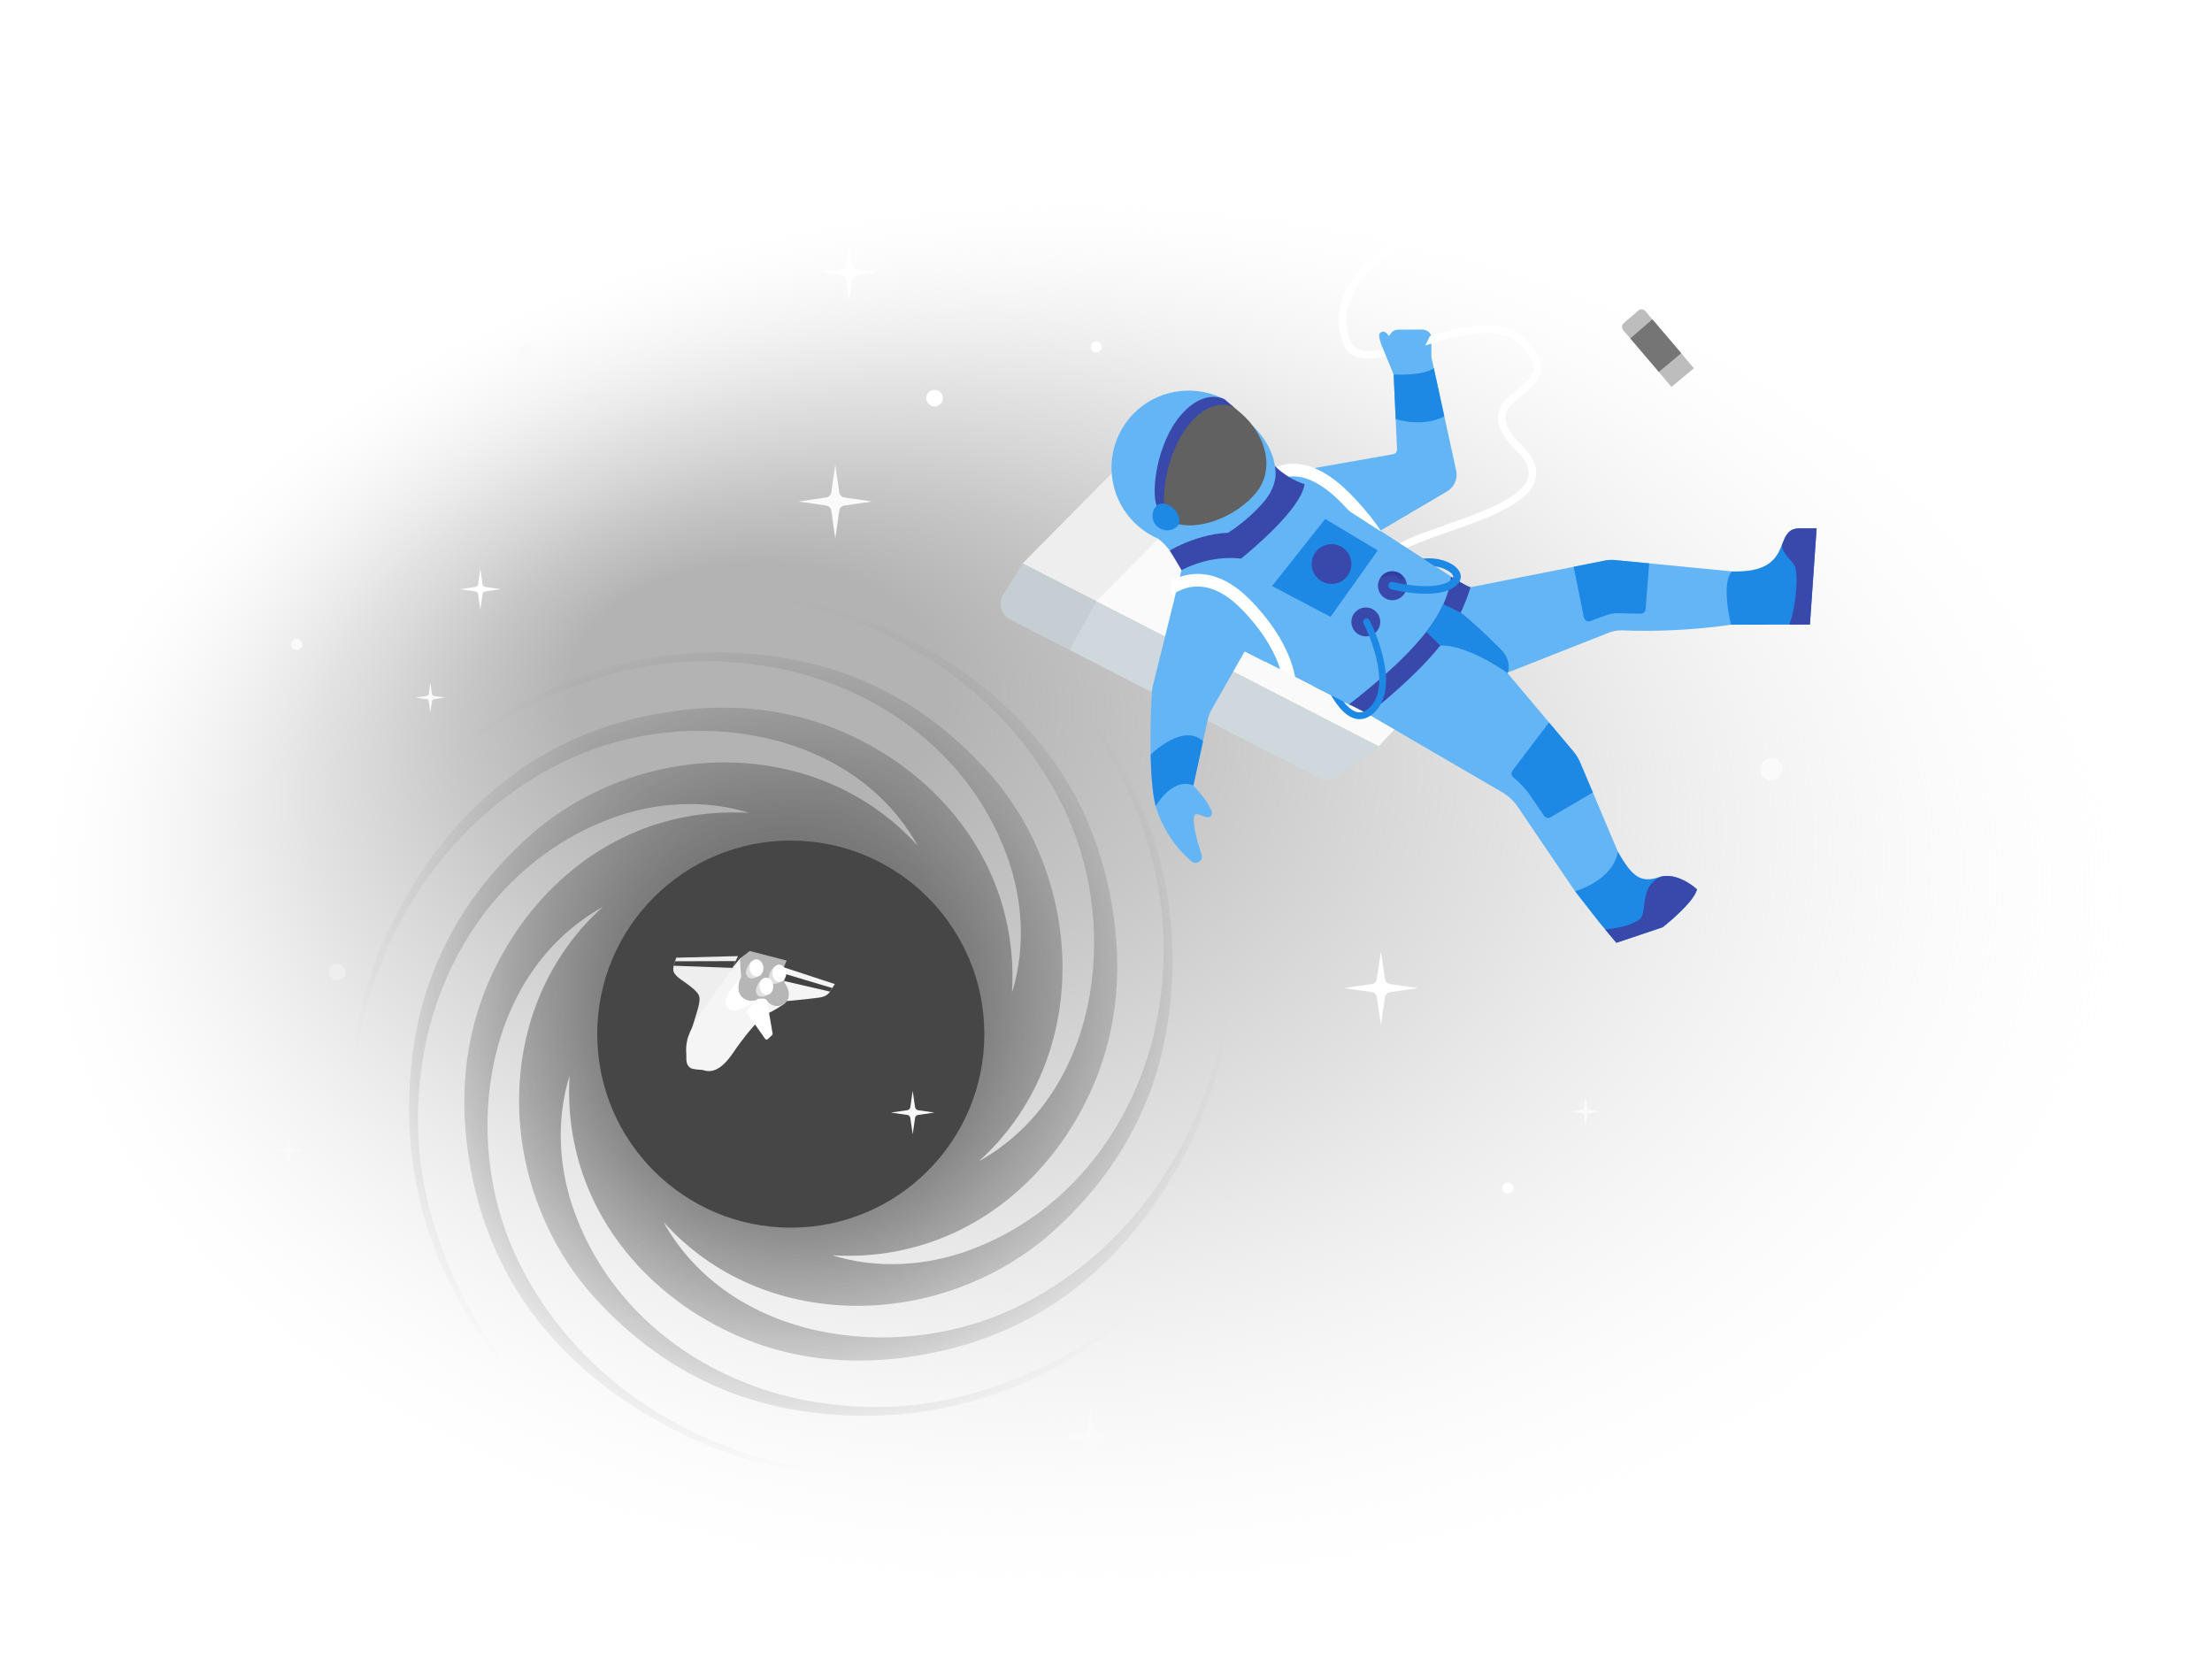 <?xml version="1.0" encoding="UTF-8" standalone="no"?>
<!-- Generator: Adobe Illustrator 22.1.0, SVG Export Plug-In . SVG Version: 6.00 Build 0)  -->

<svg
   xmlns:dc="http://purl.org/dc/elements/1.1/"
   xmlns:cc="http://creativecommons.org/ns#"
   xmlns:rdf="http://www.w3.org/1999/02/22-rdf-syntax-ns#"
   xmlns:svg="http://www.w3.org/2000/svg"
   xmlns="http://www.w3.org/2000/svg"
   xmlns:sodipodi="http://sodipodi.sourceforge.net/DTD/sodipodi-0.dtd"
   xmlns:inkscape="http://www.inkscape.org/namespaces/inkscape"
   version="1.1"
   id="Layer_14"
   x="0px"
   y="0px"
   viewBox="0 0 800 600"
   style="enable-background:new 0 0 800 600;"
   xml:space="preserve"
   sodipodi:docname="500.svg"
   inkscape:version="0.92.4 (5da689c313, 2019-01-14)"><defs
   id="defs211" /><sodipodi:namedview
   pagecolor="#ffffff"
   bordercolor="#666666"
   borderopacity="1"
   objecttolerance="10"
   gridtolerance="10"
   guidetolerance="10"
   inkscape:pageopacity="0"
   inkscape:pageshadow="2"
   inkscape:window-width="1920"
   inkscape:window-height="1017"
   id="namedview209"
   showgrid="false"
   inkscape:zoom="0.39333333"
   inkscape:cx="523.34342"
   inkscape:cy="596.49093"
   inkscape:window-x="-8"
   inkscape:window-y="-8"
   inkscape:window-maximized="1"
   inkscape:current-layer="Layer_14" />
<rect
   style="fill:#FFFFFF;"
   width="800"
   height="600"
   id="rect2" />
<g
   id="g206">
	
		<radialGradient
   id="SVGID_1_"
   cx="857.524"
   cy="-107.602"
   r="358.279"
   fx="721.61"
   fy="23.601"
   gradientTransform="matrix(1.094 0 0 -0.733 -541.101 249.661)"
   gradientUnits="userSpaceOnUse">
		<stop
   offset="0.173"
   style="stop-color:#B3B3B3"
   id="stop4" />
		<stop
   offset="0.34"
   style="stop-color:#B9B9B9;stop-opacity:0.798"
   id="stop6" />
		<stop
   offset="0.557"
   style="stop-color:#C9C9C9;stop-opacity:0.536"
   id="stop8" />
		<stop
   offset="0.8"
   style="stop-color:#E4E4E4;stop-opacity:0.241"
   id="stop10" />
		<stop
   offset="1"
   style="stop-color:#FFFFFF;stop-opacity:0"
   id="stop12" />
	</radialGradient>
	<rect
   y="57"
   style="fill:url(#SVGID_1_);"
   width="800"
   height="543"
   id="rect15" />
	<g
   id="g38">
		<g
   id="g36">
			
				<radialGradient
   id="SVGID_2_"
   cx="286"
   cy="226"
   r="159.206"
   gradientTransform="matrix(1 0 0 -1 0 600)"
   gradientUnits="userSpaceOnUse">
				<stop
   offset="0"
   style="stop-color:#424242"
   id="stop17" />
				<stop
   offset="0.463"
   style="stop-color:#444444;stop-opacity:0.537"
   id="stop19" />
				<stop
   offset="0.629"
   style="stop-color:#4B4B4B;stop-opacity:0.371"
   id="stop21" />
				<stop
   offset="0.748"
   style="stop-color:#565656;stop-opacity:0.252"
   id="stop23" />
				<stop
   offset="0.844"
   style="stop-color:#676767;stop-opacity:0.156"
   id="stop25" />
				<stop
   offset="0.925"
   style="stop-color:#7D7D7D;stop-opacity:0.075"
   id="stop27" />
				<stop
   offset="0.997"
   style="stop-color:#989898;stop-opacity:0.003"
   id="stop29" />
				<stop
   offset="1"
   style="stop-color:#999999;stop-opacity:0"
   id="stop31" />
			</radialGradient>
			<path
   style="fill:url(#SVGID_2_);"
   d="M206,389c-5,16-4,34,2,50c13,35,44,59,81,67c20,4,39,4,59-1c31-8,57-24,78-47     c-33,40-84,61-138,52c-30-5-55-20-75-43c-34-40-35-103,5-139c-43,24-51,83-32,125c24,53,82,83,139,80c-18,0-36,0-54-5     c-17-5-31-12-46-22c-27-19-45-43-53-75c-8-33-5-66,16-96c20-28,50-43,83-41c-16-5-34-4-50,2c-35,13-59,44-67,81c-4,20-4,39,1,59     c8,31,24,57,47,78c-40-33-61-84-52-138c5-30,20-55,43-75c40-34,103-35,139,5c-24-43-83-51-125-32c-53,24-83,82-80,139     c0-18,0-36,5-54c5-17,12-31,22-46c19-27,43-45,75-53c33-8,66-5,96,16c28,20,43,50,41,83c5-16,4-34-2-50c-13-35-44-59-81-67     c-20-4-39-4-59,1c-31,8-57,24-78,47c33-40,84-61,138-52c30,5,55,20,75,43c34,40,35,103-5,139c43-24,51-83,32-125     c-24-53-82-83-139-80c18,0,36,0,54,5c17,5,31,12,46,22c27,19,45,43,53,75c8,33,5,66-16,96c-20,28-50,43-83,41c16,5,34,4,50-2     c35-13,59-44,67-81c4-20,4-39-1-59c-8-31-24-57-47-78c40,33,61,84,52,138c-5,30-20,55-43,75c-40,34-103,35-139-5     c24,43,83,51,125,32c53-24,83-82,80-139c0,18,0,36-5,54c-5,17-12,31-22,46c-19,27-43,45-75,53c-33,8-66,5-96-16     C219,452,204,422,206,389L206,389z"
   id="path34" />
		</g>
	</g>
	<circle
   style="fill:#464646;"
   cx="286"
   cy="374"
   r="70"
   id="circle40" />
	<g
   id="g136">
		<polygon
   style="fill:#EEEEEE;"
   points="498.583,269.881 369.816,203.77 427.497,145.536 524.192,242.521   "
   id="polygon42" />
		<path
   style="fill:#C4CED3;"
   d="M477.378,281.502l-112.142-57.537c-3.204-1.644-4.37-5.652-2.519-8.66l7.098-11.535l128.767,66.111    l-14.812,11.118C481.938,282.374,479.459,282.569,477.378,281.502z"
   id="path44" />
		<polyline
   style="fill:#FAFAFA;"
   points="448.839,164.689 396.478,217.458 498.583,269.881 504.273,263.802   "
   id="polyline46" />
		<path
   style="fill:#CFD8DC;"
   d="M386.888,235.073l0.006,0.006l90.485,46.426c2.077,1.065,4.556,0.868,6.393-0.503l14.812-11.119    l-102.11-52.425L386.888,235.073z"
   id="path48" />
		<path
   style="fill:#64B5F6;"
   d="M504.036,135.435l-2.979-11.236c-0.095-0.358-0.026-0.74,0.189-1.041l1.806-2.538    c0.599-0.842,1.568-1.343,2.601-1.344l8.825-0.016c1.767-0.003,3.202,1.426,3.205,3.193l0.012,6.743l1.03,4.722l-7.997,5.157    L504.036,135.435z"
   id="path50" />
		<path
   style="fill:none;stroke:#FFFFFF;stroke-width:2.739;stroke-linecap:square;stroke-miterlimit:10;"
   d="M502.292,200.684    c10.349-10.387,68.943-16.904,47.155-38.613c-21.789-21.709,21.093-18.681,1.172-38.528    c-15.675-15.617-57.245,15.335-63.303,0.723c-13.408-32.345,55.474-71.462,107.072-5.006"
   id="path52" />
		<path
   style="fill:#1E88E5;"
   d="M569.626,322.353l8.72,11.169l6.228,7.445l16.767-5.623c0,0,11.169-8.72,12.403-13.693    c0,0-7.083-6.658-13.84-4.391c-6.757,2.266-9.782-0.536-14.769-9.227C580.895,313.03,569.626,322.353,569.626,322.353z"
   id="path54" />
		<path
   style="fill:#3949AB;"
   d="M580.547,336.154l4.026,4.813l16.767-5.623c0,0,11.169-8.72,12.403-13.693    c0,0-6.076-5.711-12.341-4.754c-0.499,0.076-1.959,0.43-3.819,2.298c-3.721,3.735-2.414,11.427-4.326,13.057    C589.462,335.487,580.547,336.154,580.547,336.154z"
   id="path56" />
		<path
   style="fill:#64B5F6;"
   d="M417.95,291.562c0,0,2.958,11.614,12.995,19.967c1.725,1.436,4.27-0.274,3.603-2.417    c-0.297-0.953-0.63-2.048-1.002-3.304c-1.288-4.348-2.539-9.92-1.298-11.165c0.443-0.444,1.581-0.035,2.199,0.261    c1.202,0.574,2.708,1.034,3.444,0.297c1.191-1.192-0.358-3.191-1.293-4.907c-0.953-1.75-4.991-6.213-4.991-6.213l-7.468-6.2    L417.95,291.562z"
   id="path58" />
		<path
   style="fill:#64B5F6;"
   d="M416.557,250.628c0.042-0.864,0.165-1.709,0.374-2.542l11.51-46.451    c0,0,33.308-26.209,37.311-29.193c4.009-2.978,8.154-2.892,8.154-2.892s0.003,0.004,0.003,0.005l-0.003-0.01l29.905-5.26    c0.87-0.153,1.491-0.928,1.451-1.811l-1.225-27.039l9.036,2.112l5.491-4.371l8.073,37.008c0.648,2.969-0.685,6.018-3.305,7.558    l-24.203,14.235l25.678,16.625c1.219,0.694-3.201,20.008-3.201,20.008s-31.784,26.983-33.737,26.142    c0.23,0.018-37.71-19.175-37.71-19.175l-12.146,21.38c-0.57,1.082-0.996,2.245-1.255,3.451l-5.151,23.672    c-7.667-3.136-13.657,7.482-13.657,7.482C415.176,280.152,416.239,256.451,416.557,250.628z"
   id="path60" />
		<path
   style="fill:#1E88E5;"
   d="M504.769,151.595l-0.732-16.16c11.38,0.502,14.527-2.259,14.527-2.259l3.787,17.359    C522.35,150.535,515.986,154.671,504.769,151.595z"
   id="path62" />
		<path
   style="fill:none;stroke:#FFFFFF;stroke-width:4.564;stroke-linecap:round;stroke-miterlimit:10;"
   d="M458.745,173.423    c0,0,10.214-10.912,27.437,6.248c15.937,15.878,18.044,27.787,18.044,27.787"
   id="path64" />
		<path
   style="fill:#64B5F6;"
   d="M476.773,177.635l48.034,30.968c1.219,0.694-3.201,20.008-3.201,20.008    s-31.784,26.983-33.737,26.142C488.099,254.771,476.773,177.635,476.773,177.635z"
   id="path66" />
		<path
   style="fill:#1E88E5;"
   d="M435.096,268.044l-3.49,16.037c-7.667-3.136-13.657,7.482-13.657,7.482    c-1.164-4.79-1.653-11.746-1.804-18.636C416.146,272.926,427.729,261.3,435.096,268.044z"
   id="path68" />
		<path
   style="fill:#64B5F6;"
   d="M531.519,212.437l49.328-9.768c1.068-0.178,2.154-0.215,3.231-0.111l42.504,4.112    c0,0,10.578,8.059-0.586,19.264c0,0-17.906,2.922-39.245,2.053c-1.623-0.066-3.242,0.207-4.764,0.775L527.24,250.35l-0.059-32.312    l-0.636-8.077L531.519,212.437z"
   id="path70" />
		<path
   style="fill:#1E88E5;"
   d="M569.125,204.99l11.721-2.321c1.068-0.178,2.154-0.215,3.231-0.111l12.378,1.197    c0,0-1,12.047-1.265,16.528c-0.055,0.928-0.816,1.654-1.746,1.654c-2.544-0.002-5.172-0.05-7.854-0.157    c-1.636-0.066-3.271,0.179-4.805,0.751l-5.609,2.092c-1.012,0.377-2.122-0.239-2.337-1.298L569.125,204.99z"
   id="path72" />
		<path
   style="fill:#64B5F6;"
   d="M543.368,286.59c2.227,1.301,4.138,3.093,5.577,5.234l20.68,30.528c0,0,13.664-3.753,15.508-14.321    l-13.506-31.927c-0.674-1.627-1.584-3.141-2.724-4.488l-23.658-28.137l-20.231-15.839l-30.224,30.634L543.368,286.59z"
   id="path74" />
		<path
   style="fill:#1E88E5;"
   d="M547.035,278.69c-0.571,0.754-0.456,1.836,0.283,2.428c2.148,1.72,4.801,4.61,5.97,6.35    l5.143,7.592c0.52,0.768,1.547,0.999,2.346,0.529l15.288-8.995l-4.436-10.487c-0.674-1.627-1.584-3.141-2.724-4.488l-8.69-10.335    L547.035,278.69z"
   id="path76" />
		<path
   style="fill:#1E88E5;"
   d="M625.995,225.934l28.584-0.053l2.422-34.802l-6.214,0.011c-9.942,0.018-1.213,16.158-24.206,15.579    C626.581,206.67,622.235,208.542,625.995,225.934z"
   id="path78" />
		<path
   style="fill:#3949AB;"
   d="M647.122,225.895l7.457-0.014l2.422-34.802l-6.214,0.011c-4.036,0.007-4.995,2.672-6.248,5.796    c-0.643,1.603,2.374,5.23,3.786,6.637c1.868,1.861,1.449,7.442,1.261,9.94C648.979,221.542,647.122,225.895,647.122,225.895z"
   id="path80" />
		<g
   id="g84">
			<path
   style="fill:#3949AB;"
   d="M487.869,254.753c1.953,0.842,6.923,3.523,6.923,3.523c0.416-0.28,0.918-0.71,1.08-0.835     c4.989-3.986,9.834-8.152,14.437-12.572c5.39-5.174,10.693-10.844,14.708-17.227c2.487-3.942,5.361-10.199,6.814-15.257     c-1.312-0.446-2.644-1.28-3.378-1.701c-1.219-0.694-2.426-1.388-3.645-2.081c-0.525,5.196-2.591,10.196-5.348,14.693     c-1.109,1.823-2.336,3.565-3.619,5.202c-5.189,6.64-11.398,12.474-17.77,17.96c-1.272,1.09-2.55,2.173-3.853,3.232     C492.132,251.421,490.01,253.102,487.869,254.753z"
   id="path82" />
		</g>
		<circle
   style="fill:#3949AB;"
   cx="493.966"
   cy="224.921"
   r="5.22"
   id="circle86" />
		<path
   style="fill:none;stroke:#1E88E5;stroke-width:2.458;stroke-linecap:round;stroke-miterlimit:10;"
   d="M494.258,224.933    c0,0,11.429,22.245,2.169,31.636c-9.26,9.391-17.369-12.882-17.369-12.882"
   id="path88" />
		<circle
   style="fill:#3949AB;"
   cx="503.571"
   cy="211.851"
   r="5.22"
   id="circle90" />
		<path
   style="fill:#64B5F6;"
   d="M475.003,229.318c0,0,14.819,26.276,12.866,25.435c0.23,0.018-37.71-19.175-37.71-19.175"
   id="path92" />
		<path
   style="fill:#1E88E5;"
   d="M515.84,228.498l5.049,4.949c10.318-0.232,24.358,10.035,24.358,10.035s1.9-4.309-2.502-8.695    c-5.839-5.818-10.873-10.542-14.595-13.307l-6.135-2.97C522.014,218.509,519.966,223.332,515.84,228.498z"
   id="path94" />
		<polygon
   style="fill:#1E88E5;"
   points="479.277,187.677 498.289,199.072 481.206,223.093 460.058,211.947   "
   id="polygon96" />
		<path
   style="fill:none;stroke:#FFFFFF;stroke-width:4.564;stroke-linecap:round;stroke-miterlimit:10;"
   d="M420.295,215.127    c0,0,13.013-13.706,29.832,3.052c15.563,15.506,16.209,28.554,16.209,28.554"
   id="path98" />
		<g
   id="g108">
			<path
   style="fill:#3949AB;"
   d="M427.307,206.21c9.604-4.959,18.141-4.589,21.547-4.185c3.429-2.815,21.679-17.832,22.959-26.914     c-8.372-2.745-12.943-9.005-12.943-9.005c-0.305,4.834-2.154,7.456-5.757,11.701c-2.948,3.473-5.443,6.617-10.871,10.088     c-11.208,0.411-19.21,11.217-19.21,11.217C424.482,201.323,427.307,206.21,427.307,206.21z"
   id="path100" />
			<path
   style="fill:#64B5F6;"
   d="M423.033,199.111c0,0,0.119-0.075,0.345-0.199c0.072-0.041,0.144-0.082,0.216-0.123     c0.087-0.047,0.178-0.1,0.269-0.152c0.091-0.053,0.192-0.106,0.303-0.16c1.071-0.594,2.157-1.12,3.233-1.589l0.005,0.005     c3.932-1.757,10.111-3.963,16.742-4.199c1.827-1.168,3.556-2.429,5.152-3.719c3.151-2.531,5.801-5.172,7.756-7.475     c2.633-3.101,3.715-5.764,4.225-8.858c0.188-2.681-0.243-5.431-1.198-8.089c-1.514-4.273-4.358-8.312-8.112-11.499l-0.819,1.467     l-0.518-0.44c-2.681-2.276-5-3.632-7.089-4.264l-0.555-5.315c-11.329-5.961-25.716-3.596-34.347,6.571     c-9.99,11.768-8.55,29.399,3.218,39.389c2.136,1.813,4.462,3.249,6.908,4.314C420.513,196.035,421.924,197.586,423.033,199.111z"
   id="path102" />
			<path
   style="fill:#616161;"
   d="M419.889,184.285c-1.888-1.602-0.627-10.74,3.463-22.117c1.652-4.595,4.863-15.02,9.69-16.202     c5.328-1.304,9.241-2.064,13.183,1.283c1.079,0.916,1.173,0.996,2.427,2.06c9.085,7.712,12.835,20.409,5.395,29.173     c-7.097,8.36-19.62,13.098-27.956,11.068C426.091,189.551,421.196,185.395,419.889,184.285z"
   id="path104" />
			<path
   style="fill:#3949AB;"
   d="M421.777,185.888c-2.186-4.64-0.208-22.449,8.491-32.697c8.699-10.247,16.022-5.887,16.022-5.887     l-3.365-2.857c0,0-7.323-4.361-16.022,5.887s-10.677,28.057-8.491,32.697L421.777,185.888z"
   id="path106" />
		</g>
		<circle
   style="fill:#3949AB;"
   cx="481.573"
   cy="203.995"
   r="7.186"
   id="circle110" />
		<path
   style="fill:#64B5F6;"
   d="M504.036,135.435l-4.369-10.556c0,0-1.405-3.57-0.629-4.349c0.969-0.973,1.863-0.625,2.486-0.005    c1.868,1.861,2.338,4.929,2.989,6.157c2.001,3.776,5.731,5.012,5.731,5.012L504.036,135.435z"
   id="path112" />
		<path
   style="fill:#64B5F6;"
   d="M506.544,130.064l-5.487-5.865c-0.095-0.358-0.026-0.74,0.189-1.041l1.806-2.538    c0.599-0.842,1.568-1.343,2.601-1.344l8.825-0.016c1.091-0.002,2.256,0.668,2.834,1.501c0.26,0.375-2.675,5.808-3.813,7.666    c-0.465,0.758-0.665-0.57-1.499-0.261L506.544,130.064z"
   id="path114" />
		<path
   style="fill:none;stroke:#1E88E5;stroke-width:2.748;stroke-linecap:round;stroke-miterlimit:10;"
   d="M503.506,211.818    c0,0,16.924,4.279,22.578-1.397c3.215-3.227-3.069-7.183-9.299-7.127c-7.038,0.064-7.841,3.066-7.841,3.066"
   id="path116" />
		<polygon
   style="fill:#64B5F6;"
   points="523.245,207.591 499.129,191.978 507.279,209.374   "
   id="polygon118" />
		<path
   style="fill:#303F9F;"
   d="M505.414,208.756c-2.042-2.035-7.575,1.453-5.541-0.589c2.035-2.042,5.34-2.048,7.382-0.014    c0.454,0.452,0.807,0.967,1.06,1.516C506.657,208.754,507.456,210.791,505.414,208.756z"
   id="path120" />
		<path
   style="fill:#1E88E5;"
   d="M418.385,190.275c-2.063-2.055-2.069-5.394-0.014-7.457c1.241-1.245,4.153-0.824,6.216,1.231    s2.495,4.967,1.254,6.212C423.786,192.324,420.448,192.33,418.385,190.275z"
   id="path122" />
		<path
   style="fill:#FAFAFA;"
   d="M422.331,203.82l4.977,2.39c0,0-6.582,3.169-2.74,11.057c0,0-1.385,3.896-1.302,5.255    c-2.182,1.891-11.49,1.154-11.49,1.154l4.248-17.849L422.331,203.82z"
   id="path124" />
		<polygon
   style="fill:#FAFAFA;"
   points="457.376,239.231 474.839,248.084 470.111,253.431 459.953,249.425   "
   id="polygon126" />
		<g
   id="g130">
			<path
   style="fill:#BDBDBD;"
   d="M604.52,139.93l8.099-6.754l-17.587-20.683c-0.632-0.743-1.748-0.83-2.487-0.192l-5.323,4.592     c-0.731,0.631-0.817,1.734-0.191,2.469L604.52,139.93z"
   id="path128" />
		</g>
		<g
   id="g134">
			<polygon
   style="fill:#757575;"
   points="599.958,134.498 608.056,127.744 597.607,115.494 589.621,122.381    "
   id="polygon132" />
		</g>
	</g>
	<g
   id="g170">
		<path
   style="fill:#F5F5F5;"
   d="M250.593,386.572c1.829,0.365,3.501,0.352,3.501,0.352s1.146,0.545,2.738,0.437    c4.762-0.323,8.508-7.007,9.506-8.367c1.271-1.733,5.113-7.036,8.586-10.366l1.648-1.66c2.727-0.904,7.098-3.938,7.098-3.938    l0.643-0.955c0,0,5.674-0.473,12.067-1.3c2.932-0.38,3.781-2.155,3.781-2.155l1.772-2.718l-18.594-6.098l-0.722-2.238    l-11.38-2.387l-3.644,1.496l-2.721,3.375c0,0-10.718,12.433-14.618,21.683c0,0-1.296,2.588-1.668,4.255    c-0.769,3.437-0.276,4.764-0.358,6.6C248.097,385.503,249.625,386.379,250.593,386.572z"
   id="path138" />
		<path
   style="fill:#EEEEEE;"
   d="M250.461,357.369c2.825,2.407,2.694,3.254,2.398,5.429c-0.252,1.854-1.555,5.522-2.571,8.968    c4.314-8.367,8.383-11.79,14.583-21.717l2.036-4.264l-22.358,0.582l-0.867,2.905c0,0-0.446,1.215,0.032,2.341    C244.528,353.528,247.636,354.963,250.461,357.369z"
   id="path140" />
		<path
   style="fill:#F5F5F5;"
   d="M254.093,386.923c0,0-1.127-0.621-1.702-1.498c-0.261-0.399-0.785-0.213-0.855,0.046    C251.443,385.82,252.623,387.024,254.093,386.923z"
   id="path142" />
		
			<ellipse
   transform="matrix(0.998 -0.068 0.068 0.998 -25.49 18.421)"
   style="fill:#F5F5F5;"
   cx="258.639"
   cy="384.734"
   rx="0.934"
   ry="0.623"
   id="ellipse144" />
		<path
   style="fill:#F5F5F5;"
   d="M256.068,383.661c0.515-0.035,0.951,0.215,0.974,0.558c0.023,0.343-0.375,0.65-0.89,0.685    s-0.951-0.215-0.974-0.558S255.553,383.696,256.068,383.661z"
   id="path146" />
		<polygon
   style="fill:#424242;"
   points="300.997,357.337 282.573,351.822 281.772,354.373 300.16,358.62   "
   id="polygon148" />
		<path
   style="fill:#FFFFFF;"
   d="M273.965,361.362c0,0-4.049,2.905-7.295,3.992c-2.429,0.814-5.168-1.226-3.939-4.463    c1.222-3.219,5.325-7.381,5.325-7.381L273.965,361.362z"
   id="path150" />
		<path
   style="fill:#B6B6B6;"
   d="M267.108,357.945c0.164,2.409,2.548,4.197,4.956,4.034c0.666-0.045,1.543-0.261,2.143-0.614    c2.038-0.022,1.843,0.326,2.955,0.274c0.789,1.195,2.276,2.336,4.082,2.214c2.486-0.169,4.241-1.907,4.055-4.646    c-0.131-1.925-1.496-3.644-1.496-3.644l-0.38-5.593l1.074-2.57l-13.346-3.464l-3.56,2.739l0.464,6.836    C268.056,353.51,266.894,354.786,267.108,357.945z"
   id="path152" />
		<path
   style="fill:#E0E0E0;"
   d="M274.254,360.141c0.745,0.54,1.868,0.374,2.628,0.047c1.073-0.461,1.553-0.933,1.553-0.933    l-3.05-5.03c0,0-1.52,1.452-1.952,3.475C273.211,358.739,273.645,359.7,274.254,360.141z"
   id="path154" />
		<path
   style="fill:#E0E0E0;"
   d="M278.93,355.454c0.745,0.54,1.868,0.374,2.628,0.047c1.073-0.461,1.553-0.933,1.553-0.933    l-3.05-5.03c0,0-1.52,1.452-1.952,3.475C277.888,354.051,278.321,355.012,278.93,355.454z"
   id="path156" />
		
			<ellipse
   transform="matrix(0.998 -0.068 0.068 0.998 -23.214 19.909)"
   style="fill:#FFFFFF;"
   cx="281.696"
   cy="351.951"
   rx="2.492"
   ry="3.114"
   id="ellipse158" />
		
			<ellipse
   transform="matrix(0.998 -0.068 0.068 0.998 -23.543 19.603)"
   style="fill:#FFFFFF;"
   cx="277.02"
   cy="356.64"
   rx="2.492"
   ry="3.114"
   id="ellipse160" />
		<path
   style="fill:#E0E0E0;"
   d="M270.682,353.517c0.745,0.54,1.868,0.374,2.628,0.047c1.073-0.461,1.553-0.933,1.553-0.933    l-3.05-5.03c0,0-1.52,1.452-1.952,3.475C269.64,352.114,270.074,353.075,270.682,353.517z"
   id="path162" />
		
			<ellipse
   transform="matrix(0.998 -0.068 0.068 0.998 -23.102 19.345)"
   style="fill:#FFFFFF;"
   cx="273.448"
   cy="350.015"
   rx="2.492"
   ry="3.114"
   id="ellipse164" />
		<polygon
   style="fill:#424242;"
   points="266.056,347.6 264.87,350.049 243.682,349.272 244.164,347.656   "
   id="polygon166" />
		<path
   style="fill:#FFFFFF;"
   d="M270.376,366.654l6.337,9.059c0.224,0.321,0.69,0.366,0.976,0.095l1.542-1.456    c0.153-0.145,0.223-0.353,0.188-0.557l-1.99-11.576c-0.104-0.607-0.643-1.049-1.272-1.045l-1.54,0.01    c-0.364,0.002-0.712,0.156-0.954,0.423l-3.185,3.502C270.085,365.54,270.043,366.178,270.376,366.654z"
   id="path168" />
	</g>
	<path
   style="fill:#FFFFFF;"
   d="M307.086,88.071l1.128,7.767c0.054,0.357,0.215,0.683,0.474,0.942   c0.259,0.253,0.586,0.424,0.942,0.474l7.761,1.123l-7.767,1.128c-0.357,0.054-0.683,0.215-0.942,0.474   c-0.253,0.253-0.424,0.586-0.474,0.942l-1.123,7.761l-1.128-7.767c-0.054-0.357-0.215-0.683-0.474-0.942   c-0.259-0.253-0.586-0.424-0.942-0.474l-7.761-1.123l7.767-1.128c0.357-0.054,0.683-0.215,0.942-0.474   c0.253-0.253,0.424-0.586,0.474-0.942L307.086,88.071z"
   id="path172" />
	<path
   style="fill:#FAFAFA;"
   d="M302.086,168.071l1.455,10.027c0.069,0.46,0.277,0.881,0.611,1.215   c0.334,0.327,0.757,0.549,1.215,0.611l10.022,1.45l-10.027,1.455c-0.46,0.069-0.881,0.277-1.215,0.611   c-0.327,0.327-0.549,0.757-0.611,1.215l-1.45,10.022l-1.455-10.027c-0.069-0.46-0.277-0.881-0.611-1.215   c-0.334-0.327-0.757-0.549-1.215-0.611l-10.022-1.45l10.027-1.455c0.46-0.069,0.881-0.277,1.215-0.611   c0.327-0.327,0.549-0.757,0.611-1.215L302.086,168.071z"
   id="path174" />
	<path
   style="fill:#FAFAFA;"
   d="M330.086,394.5l0.861,5.935c0.041,0.273,0.164,0.522,0.362,0.719   c0.198,0.193,0.448,0.325,0.719,0.362l5.932,0.859l-5.935,0.861c-0.272,0.041-0.522,0.164-0.719,0.362   c-0.193,0.193-0.325,0.448-0.362,0.719l-0.859,5.932l-0.861-5.935c-0.041-0.273-0.164-0.522-0.362-0.719   c-0.198-0.193-0.448-0.325-0.719-0.362l-5.932-0.859l5.935-0.862c0.272-0.041,0.522-0.164,0.719-0.362   c0.193-0.193,0.325-0.448,0.362-0.719L330.086,394.5z"
   id="path176" />
	<circle
   style="fill:#FFFFFF;"
   cx="338"
   cy="144"
   r="3"
   id="circle178" />
	<path
   style="fill:#FAFAFA;"
   d="M573.431,396.625l0.588,4.051c0.028,0.186,0.112,0.356,0.247,0.491   c0.135,0.132,0.306,0.222,0.491,0.247l4.049,0.586l-4.051,0.588c-0.186,0.028-0.356,0.112-0.491,0.247   c-0.132,0.132-0.222,0.306-0.247,0.491l-0.586,4.049l-0.588-4.051c-0.028-0.186-0.112-0.356-0.247-0.491   c-0.135-0.132-0.306-0.222-0.491-0.247L568.056,402l4.051-0.588c0.186-0.028,0.356-0.112,0.491-0.247   c0.132-0.132,0.222-0.306,0.247-0.491L573.431,396.625z"
   id="path180" />
	<path
   style="fill:#FAFAFA;"
   d="M394.431,509.197l1.182,8.142c0.056,0.374,0.225,0.716,0.496,0.987   c0.271,0.265,0.615,0.446,0.987,0.496l8.138,1.178l-8.142,1.182c-0.374,0.056-0.716,0.225-0.987,0.496   c-0.265,0.265-0.446,0.615-0.496,0.987l-1.178,8.138l-1.182-8.142c-0.056-0.374-0.225-0.716-0.496-0.987   c-0.271-0.265-0.615-0.446-0.987-0.496L383.628,520l8.142-1.182c0.374-0.056,0.716-0.225,0.987-0.496   c0.265-0.265,0.446-0.615,0.496-0.987L394.431,509.197z"
   id="path182" />
	<path
   style="fill:#FAFAFA;"
   d="M104.431,410.625l0.588,4.051c0.028,0.186,0.112,0.356,0.247,0.491   c0.135,0.132,0.306,0.222,0.491,0.247l4.049,0.586l-4.051,0.588c-0.186,0.028-0.356,0.112-0.491,0.247   c-0.132,0.132-0.222,0.306-0.247,0.491l-0.586,4.049l-0.588-4.051c-0.028-0.186-0.112-0.356-0.247-0.491   c-0.135-0.132-0.306-0.222-0.491-0.247L99.056,416l4.051-0.588c0.186-0.028,0.356-0.112,0.491-0.247   c0.132-0.132,0.222-0.306,0.247-0.491L104.431,410.625z"
   id="path184" />
	<path
   style="fill:#FAFAFA;"
   d="M155.644,246.914l0.588,4.051c0.028,0.186,0.112,0.356,0.247,0.491   c0.135,0.132,0.306,0.222,0.491,0.247l4.049,0.586l-4.051,0.588c-0.186,0.028-0.356,0.112-0.491,0.247   c-0.132,0.132-0.222,0.306-0.247,0.491l-0.586,4.049l-0.588-4.051c-0.028-0.186-0.112-0.356-0.247-0.491   c-0.135-0.132-0.306-0.222-0.491-0.247l-4.05-0.586l4.051-0.588c0.186-0.028,0.356-0.112,0.491-0.247   c0.132-0.132,0.222-0.306,0.247-0.491L155.644,246.914z"
   id="path186" />
	<path
   style="fill:#FFFFFF;"
   d="M173.711,205.704l0.807,5.559c0.038,0.255,0.154,0.489,0.339,0.674   c0.185,0.182,0.419,0.304,0.674,0.339l5.555,0.804l-5.559,0.807c-0.255,0.038-0.489,0.154-0.674,0.339   c-0.182,0.182-0.304,0.419-0.339,0.674l-0.804,5.555l-0.807-5.559c-0.038-0.255-0.154-0.489-0.339-0.674   c-0.185-0.182-0.419-0.304-0.674-0.339l-5.555-0.804l5.559-0.807c0.255-0.038,0.489-0.154,0.674-0.339   c0.182-0.182,0.304-0.419,0.339-0.674L173.711,205.704z"
   id="path188" />
	<path
   style="fill:#FFFFFF;"
   d="M499.431,343.982l1.464,10.081c0.07,0.463,0.279,0.887,0.615,1.223   c0.336,0.329,0.76,0.551,1.223,0.615l10.074,1.457l-10.081,1.464c-0.463,0.07-0.887,0.279-1.223,0.615   c-0.329,0.329-0.551,0.76-0.615,1.223l-1.457,10.074l-1.464-10.081c-0.07-0.463-0.279-0.887-0.615-1.223   c-0.336-0.329-0.76-0.551-1.223-0.615l-10.074-1.457l10.081-1.464c0.463-0.07,0.887-0.279,1.223-0.615   c0.329-0.329,0.551-0.76,0.615-1.223L499.431,343.982z"
   id="path190" />
	<circle
   style="fill:#FAFAFA;"
   cx="190"
   cy="127.881"
   r="3"
   id="circle192" />
	<circle
   style="fill:#FFFFFF;"
   cx="396.478"
   cy="125.494"
   r="2"
   id="circle194" />
	<circle
   style="fill:#FFFFFF;"
   cx="545.369"
   cy="429.665"
   r="2"
   id="circle196" />
	<circle
   style="fill:#FAFAFA;"
   cx="640.618"
   cy="278.185"
   r="4.021"
   id="circle198" />
	<circle
   style="fill:#EEEEEE;"
   cx="121.929"
   cy="351.533"
   r="3"
   id="circle200" />
	<circle
   style="fill:#EEEEEE;"
   cx="214.172"
   cy="145.075"
   r="3"
   id="circle202" />
	<circle
   style="fill:#FAFAFA;"
   cx="107.286"
   cy="233.054"
   r="2"
   id="circle204" />
</g>
</svg>